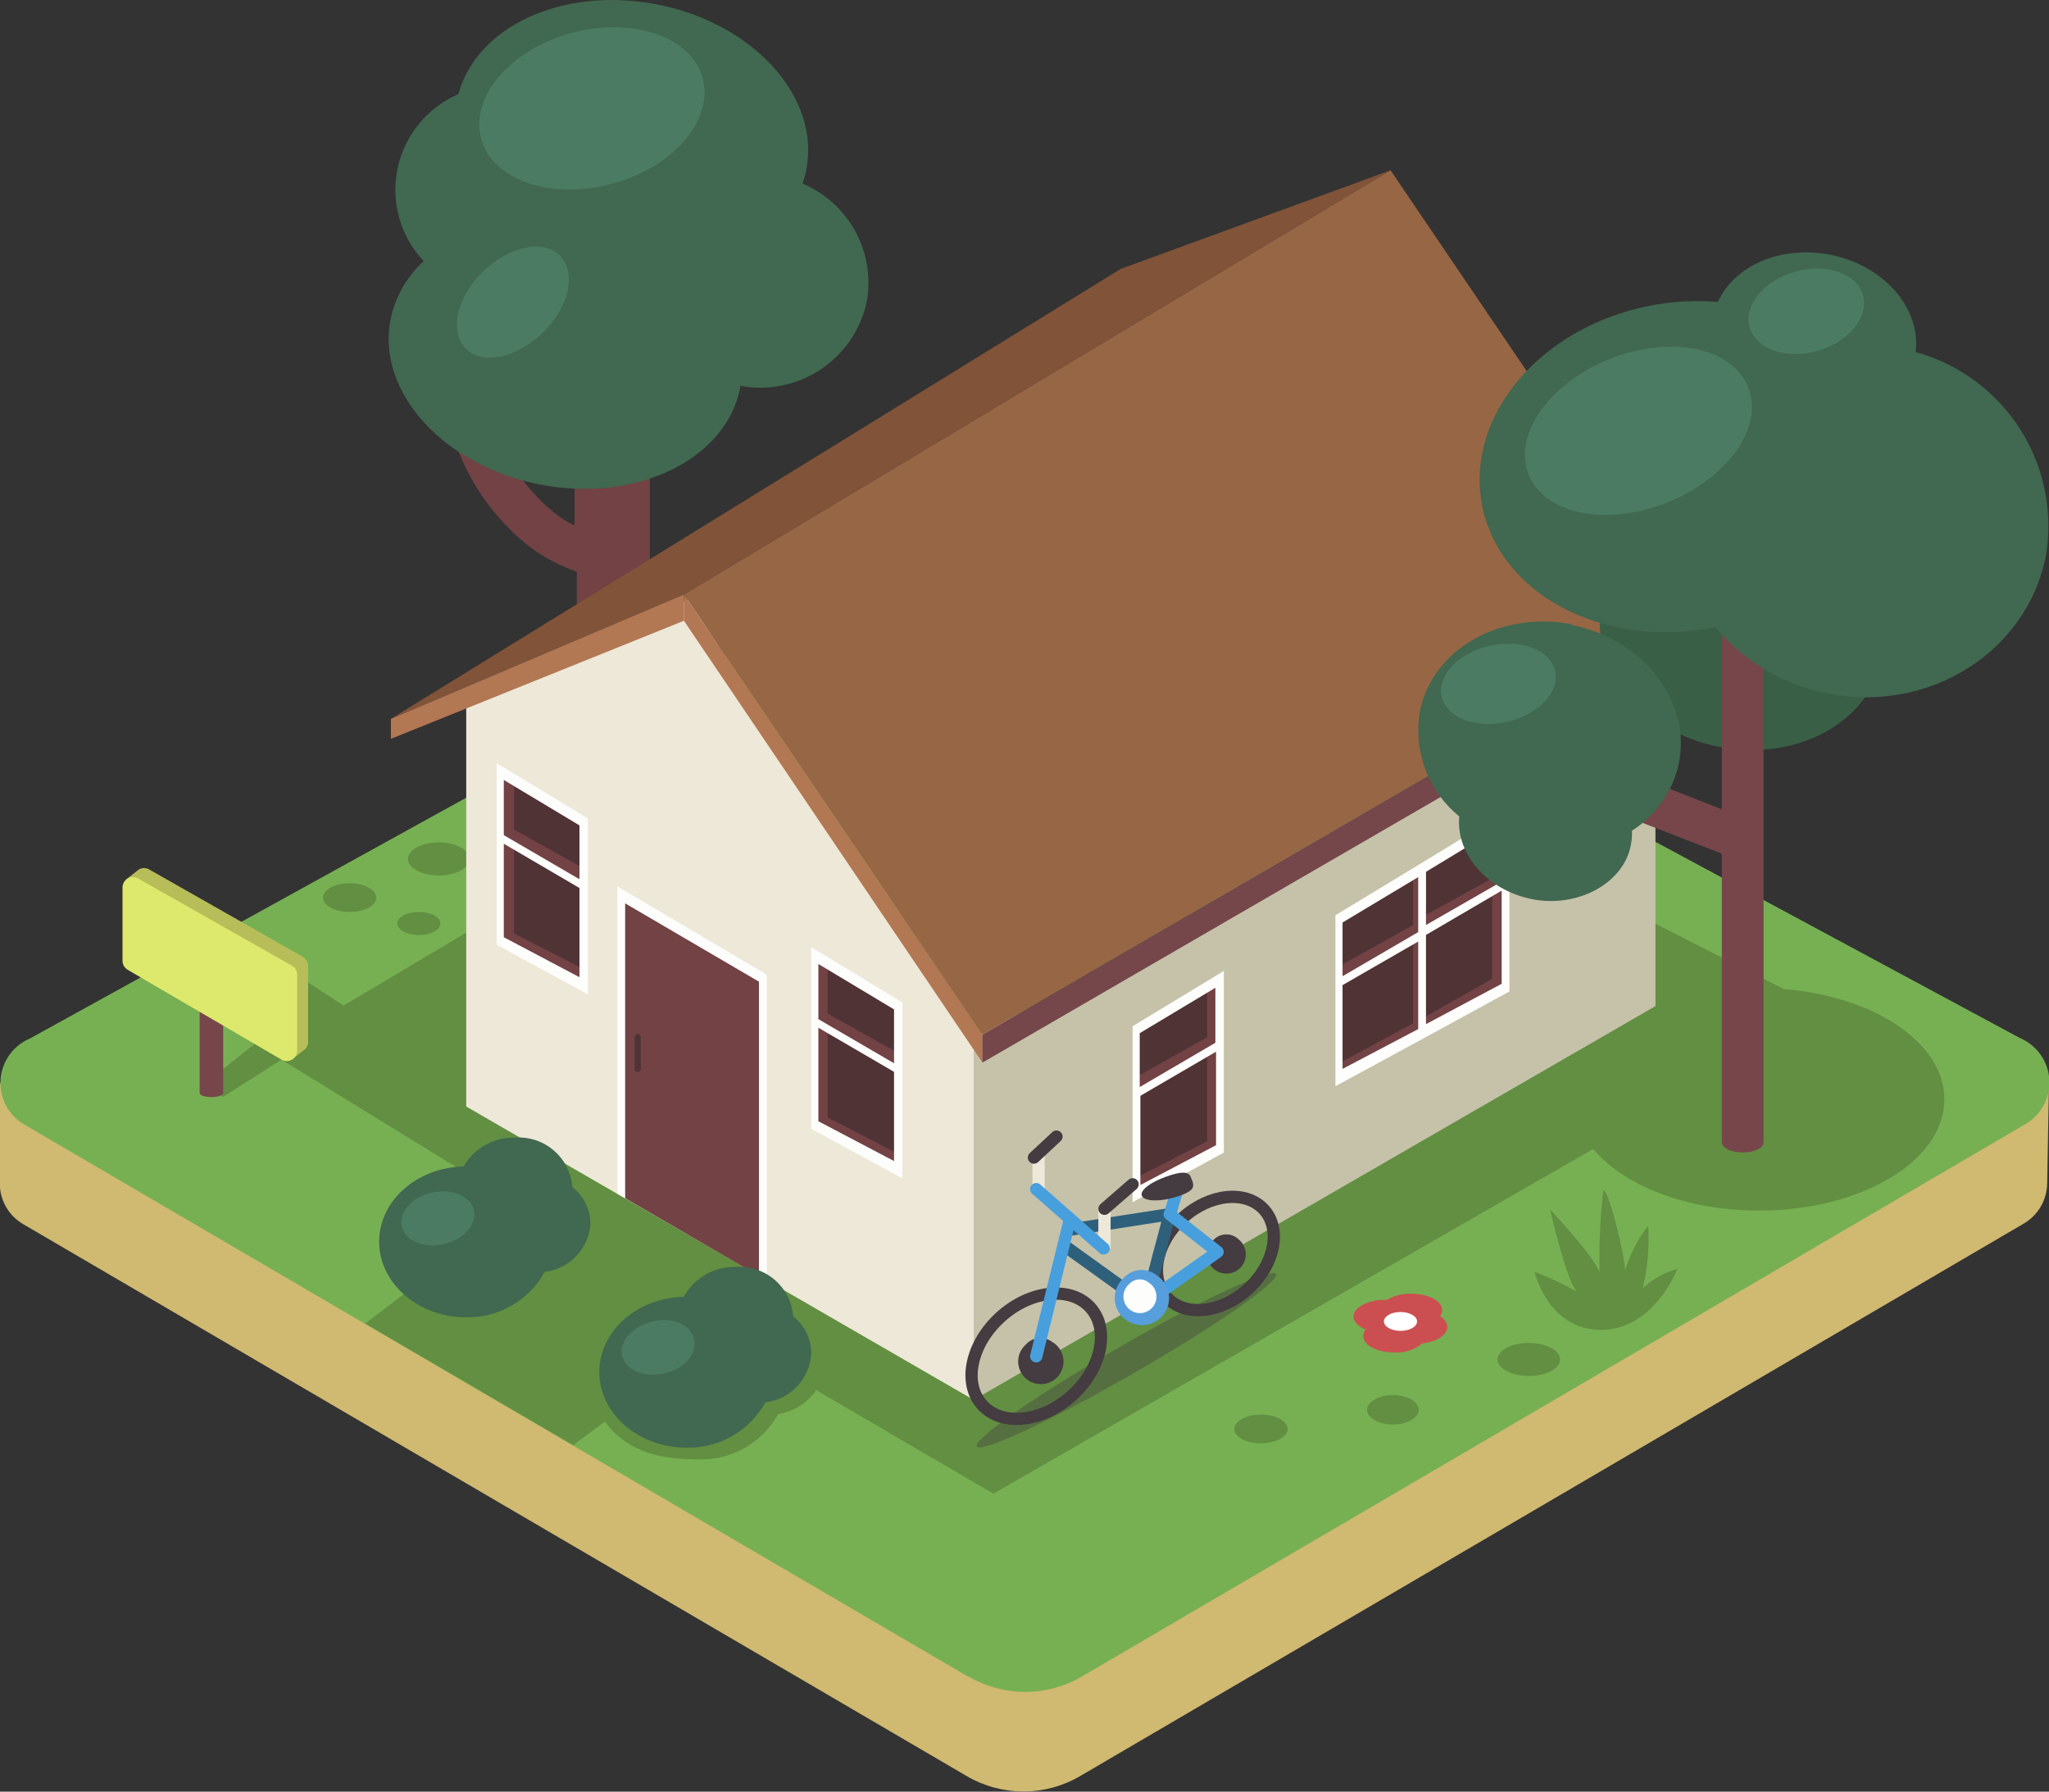 <svg width="167" height="146" viewBox="0 0 167 146" fill="none" xmlns="http://www.w3.org/2000/svg">
<rect x="0" y="0" width="167" height="146" fill="#333333" stroke="none"/>
<g clip-path="url(#clip0)">
<path d="M52.963 37.877V47.931L47.013 50.623V46.585C44.862 45.847 42.925 44.595 41.372 42.938C39.31 40.851 37.787 38.297 36.933 35.494L41.898 38.186C41.898 38.186 44.273 41.713 46.824 42.803V38.778L52.963 37.877Z" fill="#724244"/>
<path d="M167 88.109L161.387 91.353L85.011 59.103C84.525 58.898 84.001 58.792 83.473 58.792C82.945 58.792 82.421 58.898 81.935 59.103L5.532 91.407L0 88.257V96.064C0 96.144 0 96.239 0 96.32V96.804C0.058 97.41 0.26 97.993 0.588 98.505C0.917 99.018 1.363 99.445 1.889 99.752L78.804 144.735C80.202 145.551 81.793 145.981 83.412 145.981C85.032 145.981 86.623 145.551 88.02 144.735L164.935 99.711C165.512 99.376 165.992 98.897 166.328 98.322C166.664 97.746 166.844 97.093 166.852 96.427L167 88.109Z" fill="#D0B970"/>
<path d="M78.898 136.619L1.983 91.636C1.353 91.267 0.837 90.731 0.494 90.087C0.151 89.443 -0.005 88.716 0.043 87.988C0.09 87.26 0.34 86.56 0.764 85.966C1.187 85.372 1.769 84.907 2.442 84.623L81.044 41.255C81.531 41.049 82.054 40.943 82.582 40.943C83.111 40.943 83.634 41.049 84.121 41.255L164.625 84.583C165.298 84.866 165.88 85.331 166.303 85.926C166.727 86.52 166.977 87.22 167.025 87.948C167.072 88.676 166.916 89.402 166.573 90.046C166.23 90.691 165.715 91.227 165.084 91.596L88.169 136.619C86.771 137.437 85.181 137.868 83.561 137.868C81.941 137.868 80.35 137.437 78.952 136.619" fill="#77B053"/>
<path d="M38.269 69.992C38.269 70.745 37.149 71.338 35.759 71.338C34.369 71.338 33.249 70.732 33.249 69.992C33.249 69.251 34.369 68.645 35.759 68.645C37.149 68.645 38.269 69.251 38.269 69.992Z" fill="#628F41"/>
<path d="M145.396 80.598L134.804 75.214L41.575 73.868L28 81.944L25.153 80.087L16.517 80.854L20.754 85.067L16.517 88.445L18.19 89.374L22.94 86.346L42.303 98.258L29.768 107.855L46.716 117.761L49.293 115.85C51.277 118.447 53.976 118.919 56.917 118.919C58.237 118.963 59.543 118.642 60.691 117.991C61.839 117.34 62.784 116.384 63.421 115.231C64.047 115.131 64.647 114.906 65.183 114.568C65.718 114.23 66.18 113.787 66.538 113.265L66.97 113.535L80.963 121.718L129.852 93.627C132.334 96.602 137.449 98.648 143.345 98.648C151.698 98.648 158.472 94.61 158.472 89.576C158.472 84.973 152.764 81.19 145.369 80.598" fill="#628F41"/>
<path d="M79.357 114.073L134.925 81.985V54.85L79.357 84.542V114.073Z" fill="#C5C2A9"/>
<path d="M103.997 103.816C104.335 104.395 99.14 108.016 92.406 111.892C85.673 115.769 79.938 118.447 79.614 117.868C79.29 117.29 84.472 113.682 91.205 109.792C97.939 105.903 103.674 103.237 104.011 103.816" fill="#566F41"/>
<path d="M16.273 81.998V89.064C16.273 89.253 16.705 89.401 17.232 89.401C17.758 89.401 18.19 89.253 18.19 89.064V82.523L16.273 81.998Z" fill="#76464B"/>
<path d="M24.721 77.987L12.144 70.84C11.988 70.752 11.807 70.718 11.629 70.742C11.451 70.766 11.286 70.848 11.159 70.974L10.282 71.661L10.903 72.334V77.57C10.904 77.717 10.943 77.861 11.016 77.988C11.089 78.116 11.194 78.222 11.321 78.297L22.319 84.731L23.79 86.332L24.761 85.578C24.868 85.504 24.955 85.405 25.016 85.291C25.077 85.176 25.11 85.049 25.112 84.919V78.727C25.112 78.577 25.073 78.429 24.997 78.299C24.921 78.169 24.811 78.061 24.68 77.987" fill="#B7BD58"/>
<path d="M9.985 72.321V78.297C9.986 78.444 10.025 78.588 10.098 78.716C10.171 78.843 10.277 78.949 10.404 79.024L22.939 86.346C23.068 86.422 23.215 86.462 23.364 86.464C23.514 86.465 23.661 86.427 23.791 86.353C23.921 86.279 24.03 86.172 24.105 86.044C24.181 85.915 24.221 85.768 24.221 85.619V79.414C24.219 79.266 24.178 79.121 24.103 78.993C24.027 78.866 23.919 78.76 23.79 78.687L11.254 71.581C11.125 71.508 10.98 71.47 10.832 71.471C10.685 71.471 10.54 71.51 10.412 71.583C10.284 71.657 10.177 71.762 10.102 71.889C10.028 72.016 9.987 72.16 9.985 72.307" fill="#DDE96C"/>
<path d="M122.7 66.923V80.463L109.112 87.813L109.071 74.891L122.7 66.923Z" fill="#503335"/>
<path d="M122.794 80.41L122.713 67.179L122.052 67.434V71.338L116.236 74.541V70.907L115.17 71.567V75.376L109.125 78.754V80.033L115.17 76.654V83.385L109.3 86.548V87.813L122.794 80.41ZM116.223 76.049V75.86L121.62 72.738V79.764L116.047 82.913V76.183L116.223 76.049Z" fill="#724244"/>
<path d="M123.024 65.954L116.277 70.073L108.842 74.582V88.513L116.277 84.475L123.024 80.787V65.954ZM109.422 75.174L115.589 71.473V75.955L109.422 79.549V75.174ZM109.422 80.275L115.589 76.722V83.856L109.422 87.1V80.275ZM122.39 80.168L116.223 83.452V76.184L122.39 72.576V80.168ZM122.39 71.836L116.223 75.376V71.042L122.39 67.3V71.836Z" fill="#FDFDFC"/>
<path d="M65.419 14.941C65.544 14.576 65.644 14.203 65.716 13.823C66.876 7.928 61.425 1.898 53.571 0.364C45.88 -1.131 38.876 2.127 37.352 7.672C36.098 8.214 34.994 9.049 34.132 10.106C33.27 11.163 32.675 12.411 32.399 13.746C32.122 15.08 32.172 16.461 32.543 17.773C32.914 19.084 33.596 20.287 34.531 21.28C33.151 22.535 32.206 24.194 31.832 26.018C30.672 31.914 36.123 37.944 43.977 39.478C51.83 41.013 59.184 37.473 60.331 31.577C60.331 31.577 60.331 31.483 60.331 31.442C62.604 31.866 64.953 31.389 66.878 30.112C68.803 28.835 70.153 26.859 70.641 24.605C70.998 22.635 70.67 20.603 69.71 18.845C68.75 17.088 67.217 15.71 65.365 14.941" fill="#416850"/>
<path d="M45.623 20.81C46.972 22.156 46.419 24.996 44.273 27.082C42.128 29.168 39.362 29.774 37.985 28.428C36.609 27.082 37.189 24.242 39.335 22.156C41.48 20.069 44.246 19.464 45.623 20.81Z" fill="#4B7C63"/>
<path d="M57.267 6.393C58.185 9.772 54.906 13.608 49.913 14.967C44.921 16.327 40.144 14.685 39.213 11.306C38.282 7.928 41.588 4.038 46.567 2.692C51.546 1.346 56.336 2.974 57.267 6.353" fill="#4B7C63"/>
<path d="M37.999 57.071V90.168L79.358 114.073V84.542L56.108 48.833L37.999 57.071Z" fill="#EDE8D8"/>
<path d="M31.859 58.577L55.743 48.442L113.335 13.877L91.34 21.913L31.859 58.577Z" fill="#815338"/>
<path d="M55.743 48.442L80.073 84.299L138.204 50.555L113.335 13.877L55.743 48.442Z" fill="#976644"/>
<path d="M31.859 58.578V60.206L55.743 50.583V48.442L31.859 58.578Z" fill="#B27753"/>
<path d="M80.073 84.313V86.588L55.743 50.583V48.442L80.073 84.313Z" fill="#B27753"/>
<path d="M50.629 97.45V72.939L62.234 79.764V104.193L50.629 97.45Z" fill="#724244"/>
<path d="M40.899 63.127V76.668L47.687 80.436V67.044L40.899 63.127Z" fill="#503335"/>
<path d="M41.898 63.786V67.596L47.593 70.772V72.051L40.832 68.282V63.127L41.898 63.786Z" fill="#724244"/>
<path d="M41.898 68.753V76.062L47.593 78.983V80.261L40.832 76.748V68.08L41.898 68.753Z" fill="#724244"/>
<path d="M40.481 62.185V76.99L47.917 81.028V66.694L40.481 62.185ZM47.228 67.259V71.647L41.062 68.053V63.557L47.228 67.259ZM41.062 76.371V68.753L47.228 72.36V79.629L41.062 76.371Z" fill="#FDFDFC"/>
<path d="M50.953 97.652V73.613L61.856 79.993V103.965L62.503 104.355V79.428L50.318 72.227V97.275L50.953 97.652Z" fill="#FDFDFC"/>
<path d="M66.457 78.121V91.662L73.244 95.417V82.038L66.457 78.121Z" fill="#503335"/>
<path d="M67.456 78.781V82.59L73.137 85.766V87.045L66.39 83.263V78.121L67.456 78.781Z" fill="#724244"/>
<path d="M67.456 83.748V91.057L73.137 93.978V95.256L66.39 91.743V83.075L67.456 83.748Z" fill="#724244"/>
<path d="M66.12 77.18V91.986L73.555 96.024V81.689L66.12 77.18ZM72.867 82.254V86.642L66.7 83.048V78.553L72.867 82.254ZM66.7 91.367V83.748L72.867 87.342V94.61L66.7 91.367Z" fill="#FDFDFC"/>
<path d="M101.702 105.055C103.889 103.079 104.478 100.173 103.017 98.564C101.556 96.955 98.599 97.253 96.412 99.229C94.224 101.206 93.635 104.112 95.096 105.721C96.557 107.329 99.515 107.031 101.702 105.055Z" stroke="#443C41" stroke-miterlimit="10"/>
<path d="M100.907 100.949C101.167 101.144 101.36 101.414 101.46 101.722C101.561 102.031 101.563 102.362 101.468 102.672C101.372 102.982 101.183 103.255 100.926 103.453C100.669 103.652 100.357 103.766 100.033 103.782C99.708 103.797 99.387 103.712 99.112 103.538C98.838 103.364 98.624 103.11 98.5 102.811C98.376 102.512 98.347 102.181 98.418 101.865C98.489 101.549 98.656 101.262 98.896 101.044C99.153 100.77 99.507 100.607 99.882 100.589C100.258 100.572 100.625 100.701 100.907 100.949Z" fill="#443C41"/>
<path d="M99.382 80.073V93.614L92.595 97.369V83.99L99.382 80.073Z" fill="#503335"/>
<path d="M98.384 80.733V84.528L92.703 87.705V88.984L99.45 85.215V80.073L98.384 80.733Z" fill="#724244"/>
<path d="M98.384 85.686V93.008L92.703 95.915V97.194L99.45 93.681V85.026L98.384 85.686Z" fill="#724244"/>
<path d="M92.311 83.626V97.961L99.747 93.923V79.117L92.311 83.626ZM99.058 80.49V84.972L92.892 88.579V84.192L99.058 80.49ZM92.946 96.561V89.293L99.112 85.699V93.317L92.946 96.561Z" fill="#FDFDFC"/>
<path d="M80.072 86.588V84.313L138.204 50.556V52.898L80.072 86.588Z" fill="#75464A"/>
<path d="M51.978 84.502V87.113" stroke="#503335" stroke-width="0.5" stroke-miterlimit="10" stroke-linecap="round"/>
<path d="M93.701 105.096L95.334 98.944L86.981 100.236" stroke="#2E607B" stroke-linejoin="round"/>
<path d="M87.369 113.719C89.799 111.523 90.467 108.309 88.861 106.541C87.255 104.772 83.983 105.118 81.553 107.314C79.123 109.51 78.454 112.724 80.06 114.492C81.666 116.261 84.938 115.915 87.369 113.719Z" stroke="#443C41" stroke-miterlimit="10"/>
<path d="M85.754 109.349C86.092 109.543 86.36 109.839 86.52 110.195C86.679 110.55 86.722 110.947 86.641 111.328C86.56 111.709 86.361 112.055 86.071 112.316C85.781 112.577 85.416 112.74 85.027 112.781C84.639 112.822 84.248 112.74 83.909 112.545C83.571 112.351 83.303 112.054 83.144 111.699C82.985 111.343 82.943 110.946 83.024 110.565C83.105 110.184 83.304 109.838 83.594 109.578C83.857 109.271 84.227 109.077 84.628 109.034C85.03 108.992 85.433 109.104 85.754 109.349Z" fill="#443C41"/>
<path d="M93.216 106.253L99.234 102.013L95.334 98.944" stroke="#489FDD" stroke-linecap="round" stroke-linejoin="round"/>
<path d="M90.018 98.5V101.73" stroke="#EDE8D8" stroke-miterlimit="10"/>
<path d="M92.311 96.508L90.018 98.5" stroke="#443C41" stroke-linecap="round" stroke-linejoin="round"/>
<path d="M84.647 93.978V97.195" stroke="#EDE8D8" stroke-miterlimit="10"/>
<path d="M86.685 101.461L92.595 105.714" stroke="#2E607B" stroke-miterlimit="10"/>
<path d="M84.458 96.898L89.95 101.731" stroke="#489FDD" stroke-linecap="round" stroke-linejoin="round"/>
<path d="M94.296 103.938C94.68 104.193 94.974 104.562 95.138 104.993C95.302 105.424 95.326 105.895 95.208 106.34C95.089 106.786 94.835 107.183 94.479 107.476C94.123 107.77 93.684 107.945 93.223 107.977C92.762 108.009 92.303 107.897 91.91 107.656C91.516 107.414 91.208 107.057 91.029 106.632C90.85 106.208 90.808 105.738 90.91 105.288C91.012 104.839 91.252 104.433 91.597 104.127C91.936 103.754 92.406 103.527 92.908 103.492C93.411 103.457 93.908 103.617 94.296 103.938Z" fill="#579EDC"/>
<path d="M93.648 104.53C93.885 104.684 94.067 104.909 94.169 105.173C94.271 105.436 94.287 105.725 94.215 105.998C94.144 106.271 93.988 106.515 93.77 106.694C93.551 106.874 93.282 106.981 93 107C92.717 107.019 92.436 106.948 92.196 106.799C91.956 106.65 91.769 106.429 91.661 106.168C91.554 105.906 91.532 105.618 91.598 105.344C91.663 105.069 91.814 104.822 92.029 104.638C92.231 104.412 92.514 104.275 92.816 104.255C93.119 104.234 93.417 104.333 93.648 104.53Z" fill="#FDFDFC"/>
<path d="M86.105 92.618L84.269 94.328" stroke="#443C41" stroke-linecap="round" stroke-linejoin="round"/>
<path d="M84.458 110.52L87.211 99.308" stroke="#489FDD" stroke-linecap="round" stroke-linejoin="round"/>
<path d="M96.076 96.508L95.415 98.769" stroke="#489FDD" stroke-linecap="round" stroke-linejoin="round"/>
<path d="M97.156 96.145C97.304 96.63 97.48 97.007 95.995 97.491C94.511 97.976 93.202 97.895 93.053 97.41C92.905 96.926 93.998 96.185 95.469 95.741C96.94 95.297 97.007 95.741 97.156 96.199" fill="#443C41"/>
<path d="M48.12 99.684C48.11 99.115 47.973 98.554 47.719 98.044C47.464 97.534 47.099 97.088 46.649 96.737C46.562 95.588 46.025 94.519 45.153 93.763C44.282 93.007 43.146 92.624 41.993 92.698C41.144 92.676 40.304 92.883 39.563 93.297C38.822 93.712 38.207 94.319 37.783 95.054C33.965 95.135 30.901 97.854 30.901 101.192C30.901 104.53 34.059 107.343 37.972 107.343C39.28 107.371 40.57 107.04 41.702 106.388C42.835 105.735 43.766 104.785 44.395 103.641C45.398 103.521 46.324 103.048 47.009 102.308C47.694 101.569 48.092 100.61 48.133 99.603" fill="#416850"/>
<path d="M38.619 98.621C38.889 99.778 37.783 101.017 36.163 101.38C34.544 101.744 33.019 101.111 32.749 99.94C32.48 98.769 33.586 97.544 35.205 97.181C36.825 96.817 38.349 97.45 38.619 98.607" fill="#4B7C63"/>
<path d="M66.12 110.223C66.11 109.654 65.973 109.093 65.719 108.583C65.464 108.073 65.099 107.627 64.649 107.276C64.562 106.127 64.025 105.058 63.153 104.302C62.282 103.546 61.146 103.163 59.994 103.238C59.127 103.213 58.27 103.427 57.518 103.857C56.765 104.287 56.147 104.916 55.73 105.674C51.911 105.755 48.848 108.474 48.848 111.812C48.848 115.15 52.005 117.963 55.918 117.963C57.231 117.999 58.529 117.675 59.669 117.024C60.809 116.373 61.748 115.422 62.382 114.275C63.384 114.154 64.311 113.682 64.996 112.942C65.68 112.202 66.079 111.243 66.12 110.237" fill="#416850"/>
<path d="M56.579 109.16C56.849 110.318 55.743 111.556 54.123 111.92C52.504 112.283 50.979 111.65 50.709 110.479C50.44 109.308 51.546 108.097 53.165 107.68C54.785 107.262 56.309 107.949 56.579 109.106" fill="#4B7C63"/>
<path d="M117.977 108.138C117.958 107.953 117.892 107.775 117.786 107.622C117.68 107.469 117.537 107.346 117.37 107.263C117.479 107.119 117.54 106.945 117.545 106.765C117.545 105.998 116.398 105.419 114.995 105.419C114.309 105.398 113.63 105.57 113.038 105.917H112.863C111.513 105.917 110.312 106.536 110.312 107.263C110.312 107.707 110.704 108.097 111.298 108.34C111.178 108.489 111.112 108.673 111.109 108.864C111.109 109.632 112.242 110.21 113.659 110.21C114.477 110.26 115.284 109.995 115.912 109.47C117.086 109.349 117.964 108.784 117.964 108.124" fill="#CB4F50"/>
<path d="M127.152 110.776C127.152 111.543 126.005 112.122 124.602 112.122C123.199 112.122 122.052 111.503 122.052 110.776C122.052 110.049 123.185 109.43 124.602 109.43C126.019 109.43 127.152 110.049 127.152 110.776Z" fill="#628F41"/>
<path d="M115.494 107.679C115.494 108.11 114.9 108.447 114.144 108.447C113.389 108.447 112.795 108.097 112.795 107.679C112.795 107.262 113.389 106.912 114.144 106.912C114.9 106.912 115.494 107.262 115.494 107.679Z" fill="white"/>
<path d="M115.629 114.881C115.629 115.54 114.684 116.078 113.524 116.078C112.364 116.078 111.419 115.54 111.419 114.881C111.419 114.221 112.364 113.683 113.524 113.683C114.684 113.683 115.629 114.221 115.629 114.881Z" fill="#628F41"/>
<path d="M104.942 116.443C104.942 117.089 103.97 117.614 102.769 117.614C101.568 117.614 100.597 117.089 100.597 116.443C100.597 115.796 101.568 115.271 102.769 115.271C103.97 115.271 104.942 115.796 104.942 116.443Z" fill="#628F41"/>
<path d="M30.671 73.142C30.671 73.788 29.7 74.313 28.499 74.313C27.298 74.313 26.326 73.788 26.326 73.142C26.326 72.496 27.298 71.971 28.499 71.971C29.7 71.971 30.671 72.496 30.671 73.142Z" fill="#628F41"/>
<path d="M35.894 75.255C35.894 75.78 35.111 76.197 34.14 76.197C33.168 76.197 32.386 75.78 32.386 75.255C32.386 74.73 33.168 74.312 34.14 74.312C35.111 74.312 35.894 74.73 35.894 75.255Z" fill="#628F41"/>
<path d="M125.075 103.642C125.075 103.642 126.141 108.353 130.473 108.367C134.804 108.38 136.72 103.4 136.72 103.4C135.656 103.68 134.681 104.227 133.887 104.988C134.287 103.319 134.438 101.6 134.332 99.887C133.481 100.964 132.845 102.193 132.456 103.508C132.321 101.812 131.107 96.98 130.675 96.98C130.416 99.213 130.317 101.462 130.378 103.709C129.987 102.444 126.33 98.541 126.33 98.541C126.33 98.541 127.68 104.423 128.53 105.271C127.427 104.631 126.271 104.086 125.075 103.642Z" fill="#628F41"/>
<path d="M153.345 53.705C152.333 58.888 146.395 62.091 140.094 60.853C133.792 59.614 129.541 54.432 130.527 49.25C131.512 44.068 137.476 40.865 143.778 42.103C150.079 43.341 154.37 48.523 153.345 53.705Z" fill="#3A5F47"/>
<path d="M140.336 50.649V65.953L134.129 63.504L132.874 66.667L140.336 69.561V93.089C140.336 93.533 141.092 93.91 142.036 93.91C142.981 93.91 143.737 93.546 143.737 93.089V51.686L140.336 50.649Z" fill="#76464B"/>
<path d="M128.111 50.879C122.268 49.735 116.722 52.925 115.723 57.986C115.455 59.566 115.611 61.19 116.175 62.691C116.739 64.192 117.691 65.517 118.935 66.533C118.652 69.575 121.161 72.509 124.832 73.263C128.502 74.017 132.348 72.025 132.928 68.821C132.999 68.449 133.026 68.069 133.009 67.691C133.986 67.071 134.829 66.262 135.487 65.311C136.145 64.361 136.606 63.289 136.841 62.158C137.84 57.097 133.9 52.063 128.057 50.919" fill="#416850"/>
<path d="M156.124 28.723C156.596 25.143 153.56 21.616 149.161 20.755C145.113 19.974 141.348 21.657 140.012 24.605C138.172 24.45 136.32 24.55 134.507 24.901C125.52 26.651 119.38 33.932 120.797 41.187C122.214 48.442 130.648 52.884 139.688 51.134H139.837C142.17 53.938 145.41 55.842 148.999 56.518C157.271 58.133 165.192 53.113 166.744 45.319C167.352 41.736 166.609 38.055 164.658 34.986C162.707 31.917 159.686 29.676 156.178 28.697" fill="#416850"/>
<path d="M126.747 54.675C127.139 56.384 125.398 58.242 122.834 58.82C120.27 59.399 117.895 58.484 117.504 56.774C117.113 55.065 118.854 53.208 121.417 52.629C123.981 52.05 126.356 52.965 126.747 54.675Z" fill="#4B7C63"/>
<path d="M142.468 31.524C143.818 34.754 140.822 38.967 135.883 40.946C130.944 42.924 125.884 41.915 124.589 38.684C123.293 35.454 126.235 31.241 131.174 29.262C136.113 27.284 141.173 28.293 142.468 31.524Z" fill="#4B7C63"/>
<path d="M151.833 24.04C152.346 25.817 150.7 27.863 148.149 28.589C145.599 29.316 143.116 28.468 142.603 26.692C142.091 24.915 143.737 22.869 146.287 22.142C148.837 21.415 151.32 22.263 151.833 24.04Z" fill="#4B7C63"/>
</g>
<defs>
<clipPath id="clip0">
<rect width="167" height="146" fill="white"/>
</clipPath>
</defs>
</svg>
